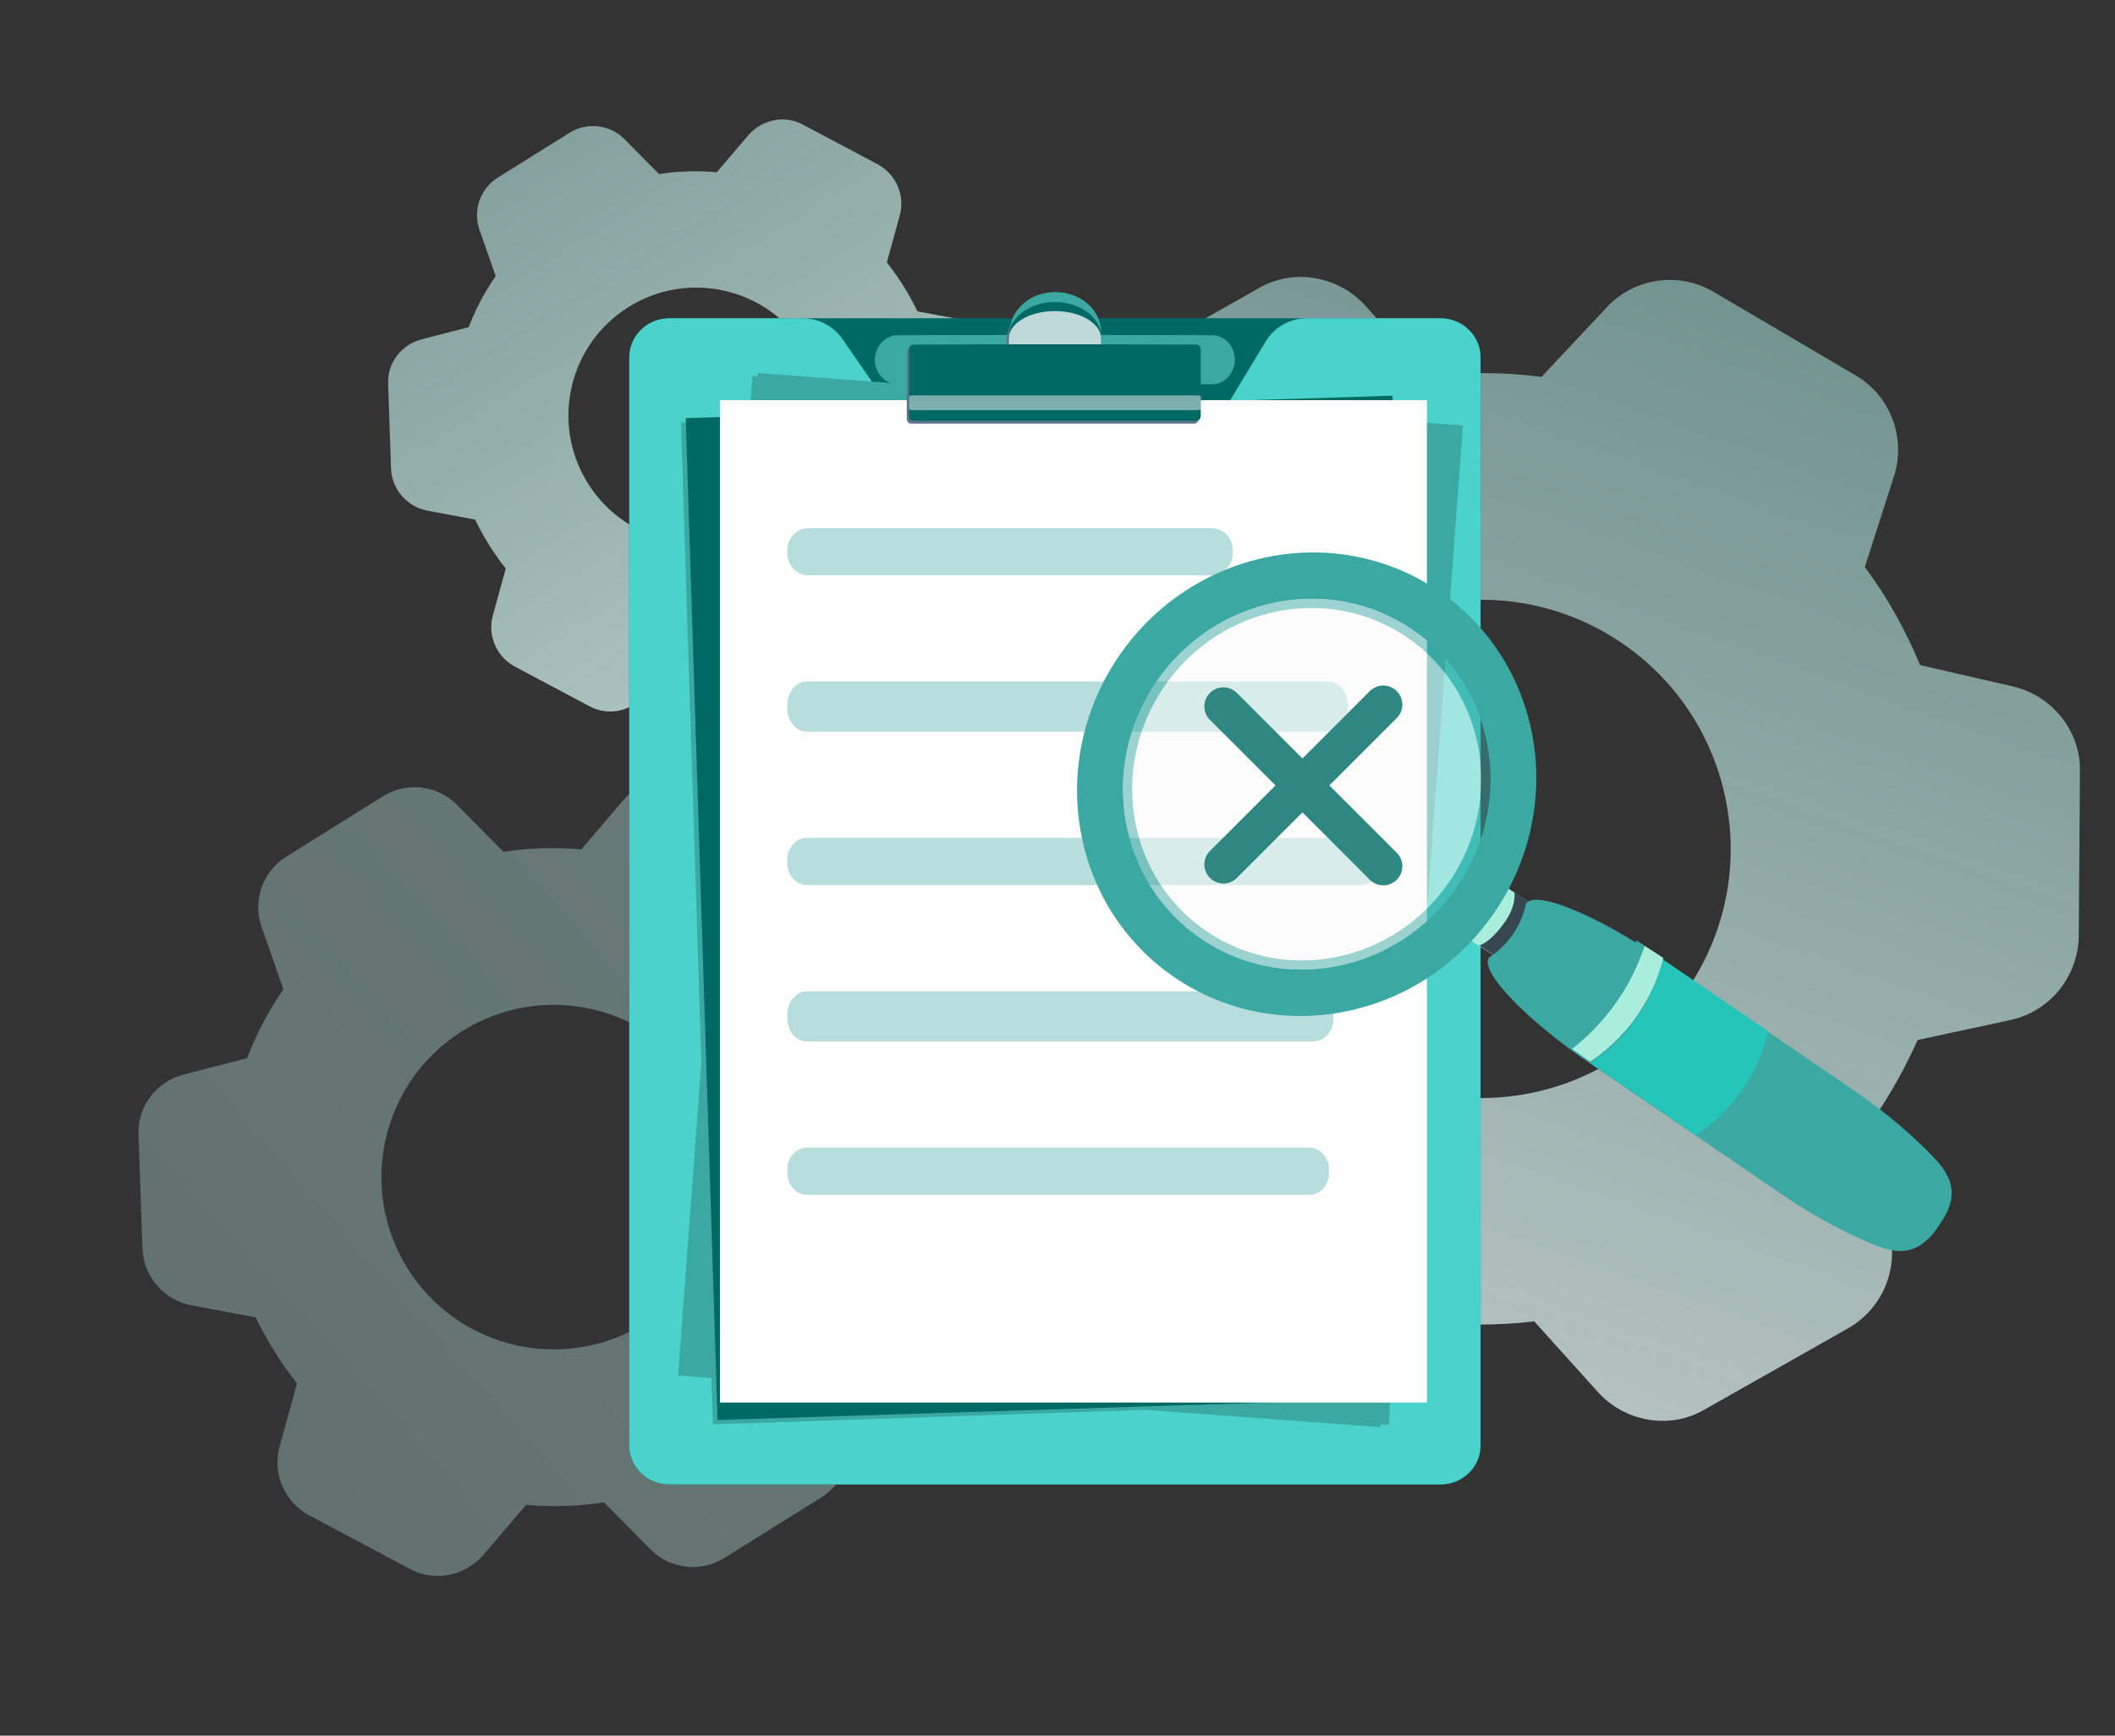 <svg width="630" height="517" viewBox="0 0 630 517" fill="none" xmlns="http://www.w3.org/2000/svg">
<rect x="0" y="0" width="630" height="517" fill="#333333" stroke="none"/>
<path fill-rule="evenodd" clip-rule="evenodd" d="M329.815 393.855L372.361 418.867C382.595 424.884 395.909 422.934 403.989 414.223L423.479 393.428C434.443 394.862 445.666 394.92 457.009 393.602L476.029 414.714C484.187 423.676 497.548 425.833 507.701 419.892L550.733 395.532C555.73 392.622 559.607 388.123 561.747 382.752C563.888 377.381 564.167 371.448 562.541 365.899C562.519 365.851 562.509 365.81 562.498 365.77L554.23 338.671C557.632 334.112 560.751 329.422 563.526 324.702C566.3 319.983 568.882 314.976 571.211 309.787L599.051 303.795C610.659 301.152 618.945 290.98 619.208 278.913L619.557 229.772C619.807 217.87 611.442 207.273 599.6 204.459L571.951 198.116C567.587 187.564 562.078 177.786 555.49 168.905L564.183 141.793C567.845 130.469 563.073 117.887 552.841 111.871L510.295 86.859C500.062 80.844 486.747 82.793 478.668 91.469L459.18 112.266C448.214 110.831 436.991 110.773 425.649 112.091L406.63 90.98C398.488 82.08 385.116 79.879 374.963 85.823L331.93 110.183C321.633 116.194 316.786 128.388 320.165 139.946L328.414 167.049C325.013 171.608 321.901 176.284 319.118 181.018C316.335 185.751 313.763 190.744 311.445 195.94L283.605 201.931C271.997 204.574 263.71 214.746 263.451 226.815L263.098 275.954C262.849 287.857 271.225 298.494 283.056 301.267L310.705 307.611C315.069 318.162 320.578 327.94 327.166 336.822L318.473 363.934C314.811 375.258 319.583 387.839 329.815 393.855ZM403.729 316.822C439.052 337.589 484.522 325.788 505.288 290.464C526.054 255.141 514.253 209.672 478.93 188.906C443.607 168.14 398.137 179.941 377.371 215.264C356.605 250.587 368.406 296.056 403.729 316.822Z" fill="url(#paint0_linear_18977_103)" fill-opacity="0.75"/>
<path fill-rule="evenodd" clip-rule="evenodd" d="M215.713 464.12L244.664 446.034C251.628 441.684 254.693 432.896 251.937 425.153L245.421 406.548C249.808 400.283 253.435 393.42 256.256 386.043L275.288 381.135C283.394 379 288.992 371.497 288.597 363.37L287.428 329.187C287.242 325.193 285.724 321.375 283.115 318.344C280.506 315.313 276.957 313.244 273.035 312.465C272.999 312.463 272.97 312.457 272.942 312.45L253.679 308.849C251.972 305.305 250.094 301.891 248.087 298.68C246.081 295.468 243.837 292.283 241.4 289.195L246.634 270.206C248.728 262.242 245.141 253.906 237.825 249.884L207.804 233.946C200.585 229.985 191.41 231.723 185.895 238.085L173.159 253.01C165.292 252.31 157.534 252.559 149.979 253.758L136.136 239.751C130.364 233.883 121.121 232.783 114.158 237.133L85.207 255.22C78.244 259.57 75.179 268.358 77.914 276.089L84.432 294.693C80.043 300.958 76.416 307.822 73.596 315.199L54.565 320.106C46.502 322.252 40.874 329.747 41.27 337.876L42.439 372.058C42.83 380.296 48.756 387.169 56.925 388.795L76.185 392.409C77.892 395.954 79.764 399.358 81.776 402.579C83.788 405.8 86.027 408.975 88.472 412.059L83.237 431.048C81.144 439.012 84.73 447.348 92.048 451.369L122.068 467.308C129.287 471.269 138.49 469.537 143.976 463.169L156.713 448.244C164.579 448.944 172.338 448.694 179.892 447.496L193.736 461.502C199.508 467.371 208.75 468.47 215.713 464.12ZM192.126 394.148C216.162 379.131 223.474 347.473 208.458 323.437C193.442 299.401 161.784 292.088 137.748 307.105C113.711 322.121 106.399 353.779 121.415 377.815C136.431 401.852 168.09 409.164 192.126 394.148Z" fill="url(#paint1_linear_18977_103)" fill-opacity="0.53"/>
<path fill-rule="evenodd" clip-rule="evenodd" d="M245.096 207.999L266.586 194.574C271.754 191.345 274.029 184.822 271.983 179.075L267.147 165.265C270.404 160.615 273.095 155.52 275.189 150.045L289.316 146.401C295.333 144.817 299.488 139.247 299.195 133.215L298.328 107.842C298.19 104.877 297.063 102.044 295.126 99.794C293.19 97.544 290.556 96.008 287.644 95.43C287.617 95.429 287.596 95.424 287.575 95.419L273.277 92.746C272.009 90.115 270.616 87.581 269.126 85.197C267.637 82.814 265.971 80.45 264.163 78.157L268.048 64.062C269.602 58.151 266.94 51.963 261.509 48.978L239.225 37.148C233.867 34.207 227.057 35.498 222.963 40.22L213.509 51.298C207.67 50.778 201.911 50.964 196.304 51.853L186.028 41.457C181.743 37.101 174.883 36.285 169.715 39.513L148.225 52.938C143.057 56.167 140.782 62.691 142.812 68.429L147.65 82.239C144.392 86.889 141.7 91.984 139.606 97.459L125.48 101.102C119.495 102.694 115.318 108.258 115.612 114.291L116.48 139.664C116.77 145.779 121.169 150.881 127.232 152.088L141.528 154.77C142.796 157.401 144.185 159.928 145.678 162.319C147.172 164.71 148.833 167.067 150.648 169.356L146.763 183.45C145.209 189.362 147.871 195.55 153.303 198.534L175.586 210.365C180.944 213.305 187.775 212.02 191.847 207.293L201.301 196.215C207.141 196.734 212.9 196.549 218.507 195.659L228.783 206.056C233.067 210.412 239.928 211.228 245.096 207.999ZM227.588 156.061C245.429 144.915 250.857 121.416 239.711 103.574C228.565 85.733 205.066 80.305 187.224 91.451C169.383 102.597 163.955 126.096 175.101 143.938C186.247 161.779 209.746 167.207 227.588 156.061Z" fill="url(#paint2_linear_18977_103)" fill-opacity="0.75"/>
<path d="M429.116 442.173H199.346C192.774 442.173 187.438 436.948 187.438 430.513V106.471C187.438 100.035 192.774 94.81 199.346 94.81H429.116C435.688 94.81 441.023 100.035 441.023 106.471V430.513C441.023 436.975 435.688 442.173 429.116 442.173Z" fill="#016963"/>
<path d="M429.116 442.173H199.346C192.774 442.173 187.438 436.948 187.438 430.513V106.471C187.438 100.035 192.774 94.81 199.346 94.81H239.085C243.843 94.81 248.27 97.12 250.938 100.97L269.363 127.646C270.573 129.406 272.608 130.451 274.754 130.479L355.551 131.001C357.889 131.001 360.061 129.819 361.244 127.839L377.002 101.713C379.587 97.45 384.262 94.81 389.322 94.81H429.116C435.688 94.81 441.023 100.035 441.023 106.471V430.513C441.023 436.975 435.688 442.173 429.116 442.173Z" fill="#4AD3CA"/>
<path d="M360.996 99.843L327.913 99.76V98.743C327.913 92.253 321.862 87 314.382 87C306.902 87 300.852 92.253 300.852 98.743V99.76L267.466 99.843C263.698 99.843 260.618 103.143 260.618 107.158C260.618 111.173 263.698 114.473 267.466 114.473H360.969C364.736 114.473 367.816 111.173 367.816 107.158C367.844 103.143 364.764 99.843 360.996 99.843Z" fill="#3BA9A2"/>
<path d="M411.268 425.095L201.986 409.75L224.124 111.998L433.378 127.344L411.268 425.095Z" fill="#3BA9A2"/>
<path d="M435.767 126.745L225.756 111.136L203.626 408.876L413.637 424.486L435.767 126.745Z" fill="#3BA9A2"/>
<path d="M422.817 417.202L212.353 424.27L202.838 125.859L413.329 118.791L422.817 417.202Z" fill="#3BA9A2"/>
<path d="M414.751 117.857L204.255 124.554L213.749 422.981L424.245 416.284L414.751 117.857Z" fill="#016963"/>
<path d="M425.045 119.203H214.444V417.78H425.045V119.203Z" fill="white"/>
<path d="M355.716 103.5L327.336 103.418V101.245C327.336 95.498 321.175 90.823 313.585 90.823C305.995 90.823 299.835 95.498 299.835 101.245V103.418L271.426 103.5C270.684 103.5 270.106 104.133 270.106 104.903V124.786C270.106 125.556 270.711 126.189 271.426 126.189H355.689C356.431 126.189 357.009 125.556 357.009 124.786V104.903C357.036 104.106 356.459 103.5 355.716 103.5Z" fill="#5B748C"/>
<path d="M356.376 102.648L327.995 102.565V100.393C327.995 94.645 321.835 89.97 314.244 89.97C306.654 89.97 300.494 94.645 300.494 100.393V102.565L272.086 102.648C271.343 102.648 270.766 103.28 270.766 104.05V123.934C270.766 124.704 271.371 125.336 272.086 125.336H356.348C357.091 125.336 357.668 124.704 357.668 123.934V104.05C357.696 103.28 357.091 102.648 356.376 102.648Z" fill="#016963"/>
<path opacity="0.75" d="M327.996 102.566V100.86C327.996 96.35 321.836 92.665 314.246 92.665C306.655 92.665 300.495 96.323 300.495 100.86V102.566H327.996Z" fill="white"/>
<path opacity="0.5" d="M356.376 117.773H272.114C271.371 117.773 270.794 117.883 270.794 118.048V121.898C270.794 122.036 271.399 122.173 272.114 122.173H356.376C357.119 122.173 357.697 122.063 357.697 121.898V118.048C357.697 117.883 357.091 117.773 356.376 117.773Z" fill="url(#paint3_linear_18977_103)"/>
<path d="M360.844 171.363H240.871C237.308 171.363 234.509 168.368 234.509 164.853V163.812C234.509 160.167 237.435 157.302 240.871 157.302H360.844C364.406 157.302 367.205 160.297 367.205 163.812V164.853C367.205 168.368 364.279 171.363 360.844 171.363Z" fill="#B7DEDC"/>
<path d="M395.621 217.938L240.366 217.938C237.086 217.938 234.509 214.757 234.509 211.022V209.915C234.509 206.042 237.203 202.999 240.366 202.999L395.621 202.999C398.901 202.999 401.477 206.18 401.477 209.915V211.022C401.477 214.895 398.901 217.938 395.621 217.938Z" fill="#B7DEDC"/>
<path d="M405.228 263.635L240.366 263.635C237.086 263.635 234.509 260.641 234.509 257.125V256.084C234.509 252.439 237.203 249.574 240.366 249.574L405.228 249.574C408.508 249.574 411.084 252.569 411.084 256.084V257.125C411.084 260.64 408.508 263.635 405.228 263.635Z" fill="#B7DEDC"/>
<path d="M391.371 310.21L240.355 310.21C237.081 310.21 234.509 307.028 234.509 303.294V302.187C234.509 298.314 237.198 295.271 240.355 295.271L391.371 295.271C394.645 295.271 397.217 298.452 397.217 302.187V303.294C397.217 307.167 394.528 310.21 391.371 310.21Z" fill="#B7DEDC"/>
<path d="M390.053 355.907H240.356C237.082 355.907 234.509 352.912 234.509 349.397V348.356C234.509 344.71 237.199 341.846 240.356 341.846L390.053 341.846C393.327 341.846 395.9 344.84 395.9 348.356V349.397C395.9 352.912 393.327 355.907 390.053 355.907Z" fill="#B7DEDC"/>
<path d="M462.907 285.109C459.949 289.426 455.964 291.865 454.008 290.578L436.441 279.038C434.451 277.733 435.229 273.134 438.207 268.784C438.227 268.75 438.227 268.75 438.247 268.717C441.205 264.4 445.19 261.961 447.146 263.249L464.713 274.788C466.703 276.094 465.925 280.692 462.947 285.043C462.947 285.043 462.927 285.076 462.907 285.109Z" fill="#A9EEDD"/>
<path d="M440.628 281.63L446.194 285.433L457.137 269.837L451.093 265.724C451.093 265.724 451.869 269.721 448.038 274.943C443.59 281.084 440.628 281.63 440.628 281.63Z" fill="#37474F"/>
<path d="M333.29 195.443C311.563 227.219 318.959 270.066 349.864 291.126C380.77 312.186 423.429 303.55 445.156 271.775C466.883 240 459.487 197.152 428.608 176.085C397.695 154.998 355.043 163.661 333.29 195.443ZM420.722 187.567C445.447 204.437 451.367 238.708 433.978 264.12C416.588 289.531 382.461 296.462 357.737 279.592C333.012 262.722 327.091 228.45 344.481 203.039C361.877 177.654 396.004 170.722 420.722 187.567Z" fill="#3BA9A2"/>
<path opacity="0.5" d="M344.487 203.065C327.097 228.477 333.018 262.748 357.742 279.618C382.467 296.489 416.594 289.557 433.983 264.146C451.373 238.735 445.452 204.463 420.728 187.593C396.003 170.723 361.876 177.654 344.487 203.065ZM419.156 189.888C442.636 205.912 448.255 238.464 431.735 262.607C415.214 286.751 382.795 293.347 359.314 277.323C335.834 261.3 330.215 228.747 346.735 204.604C363.249 180.434 395.675 173.864 419.156 189.888Z" fill="#3BA9A2"/>
<path opacity="0.5" d="M419.156 189.888C442.636 205.911 448.255 238.464 431.734 262.607C415.214 286.751 382.794 293.347 359.314 277.323C335.834 261.299 330.215 228.747 346.735 204.604C363.249 180.434 395.675 173.864 419.156 189.888Z" fill="#FBFBFB"/>
<path d="M581.338 355.68C581.218 359.517 579.086 362.747 577.858 364.616C576.649 366.451 574.213 370.155 570.329 371.789C565.806 373.712 561.159 372.06 556.311 369.964C549.798 367.165 540.54 362.573 529.795 355.091L473.842 316.908C454.35 303.609 440.712 289.35 443.528 285.236C445.283 284.082 448.221 281.877 450.744 278.177C453.181 274.584 454.155 271.176 454.571 269.145C457.386 265.03 475.639 272.537 495.131 285.836L551.084 324.018C562.036 331.416 569.666 338.32 574.605 343.306C578.117 346.856 581.497 350.665 581.338 355.68Z" fill="#3BA9A2"/>
<path d="M495.353 285.8L526.75 307.222C525.528 312.304 523.29 318.306 519.178 324.33C514.841 330.693 509.743 335.105 505.282 338.12L473.885 316.698C478.346 313.683 483.444 309.271 487.782 302.908C491.92 296.877 494.157 290.875 495.353 285.8Z" fill="#26C5BA"/>
<path d="M481.862 297.81C485.767 292.117 488.292 286.401 489.847 281.592C489.03 281.081 488.247 280.588 487.438 280.103C485.89 284.937 483.418 290.528 479.52 296.247C475.206 302.579 470.328 307.256 465.978 310.63C466.721 311.189 467.49 311.741 468.259 312.293C472.576 308.901 477.541 304.116 481.862 297.81Z" fill="#3BA9A2"/>
<path d="M489.867 281.724C488.312 286.535 485.786 292.253 481.88 297.949C477.557 304.258 472.624 309.063 468.272 312.438C470.024 313.702 471.829 314.951 473.66 316.192L473.7 316.236C478.196 313.205 483.34 308.78 487.737 302.423C491.904 296.405 494.193 290.425 495.456 285.366L495.177 285.17C493.412 283.965 491.606 282.827 489.867 281.724Z" fill="#A9EEDD"/>
<path d="M408.028 205.864C410.244 203.648 413.838 203.648 416.054 205.864C418.271 208.081 418.271 211.674 416.054 213.891L368.431 261.514C366.215 263.73 362.621 263.73 360.405 261.514C358.188 259.298 358.188 255.704 360.405 253.488L408.028 205.864Z" fill="#2F8782"/>
<path d="M360.404 214.426C358.187 212.21 358.187 208.616 360.404 206.4C362.62 204.183 366.214 204.183 368.43 206.4L416.053 254.023C418.27 256.239 418.27 259.833 416.053 262.049C413.837 264.266 410.243 264.266 408.027 262.049L360.404 214.426Z" fill="#2F8782"/>
<defs>
<linearGradient id="paint0_linear_18977_103" x1="531.57" y1="99.367" x2="411.993" y2="436.578" gradientUnits="userSpaceOnUse">
<stop stop-color="#ADE8E2" stop-opacity="0.72"/>
<stop offset="1" stop-color="#EAF9F8"/>
</linearGradient>
<linearGradient id="paint1_linear_18977_103" x1="-19.43" y1="460.369" x2="227.607" y2="241.089" gradientUnits="userSpaceOnUse">
<stop stop-color="#B9E8E3" stop-opacity="0.62"/>
<stop offset="1" stop-color="#B9E8E4" stop-opacity="0.73"/>
</linearGradient>
<linearGradient id="paint2_linear_18977_103" x1="153.06" y1="33.705" x2="255.842" y2="201.286" gradientUnits="userSpaceOnUse">
<stop stop-color="#B9E8E4" stop-opacity="0.79"/>
<stop offset="1" stop-color="#DBF9F6"/>
</linearGradient>
<linearGradient id="paint3_linear_18977_103" x1="314.238" y1="122.149" x2="314.238" y2="117.763" gradientUnits="userSpaceOnUse">
<stop stop-color="white"/>
<stop offset="0.594" stop-color="#F5F5F5"/>
<stop offset="1" stop-color="#EEEEEE"/>
</linearGradient>
</defs>
</svg>
